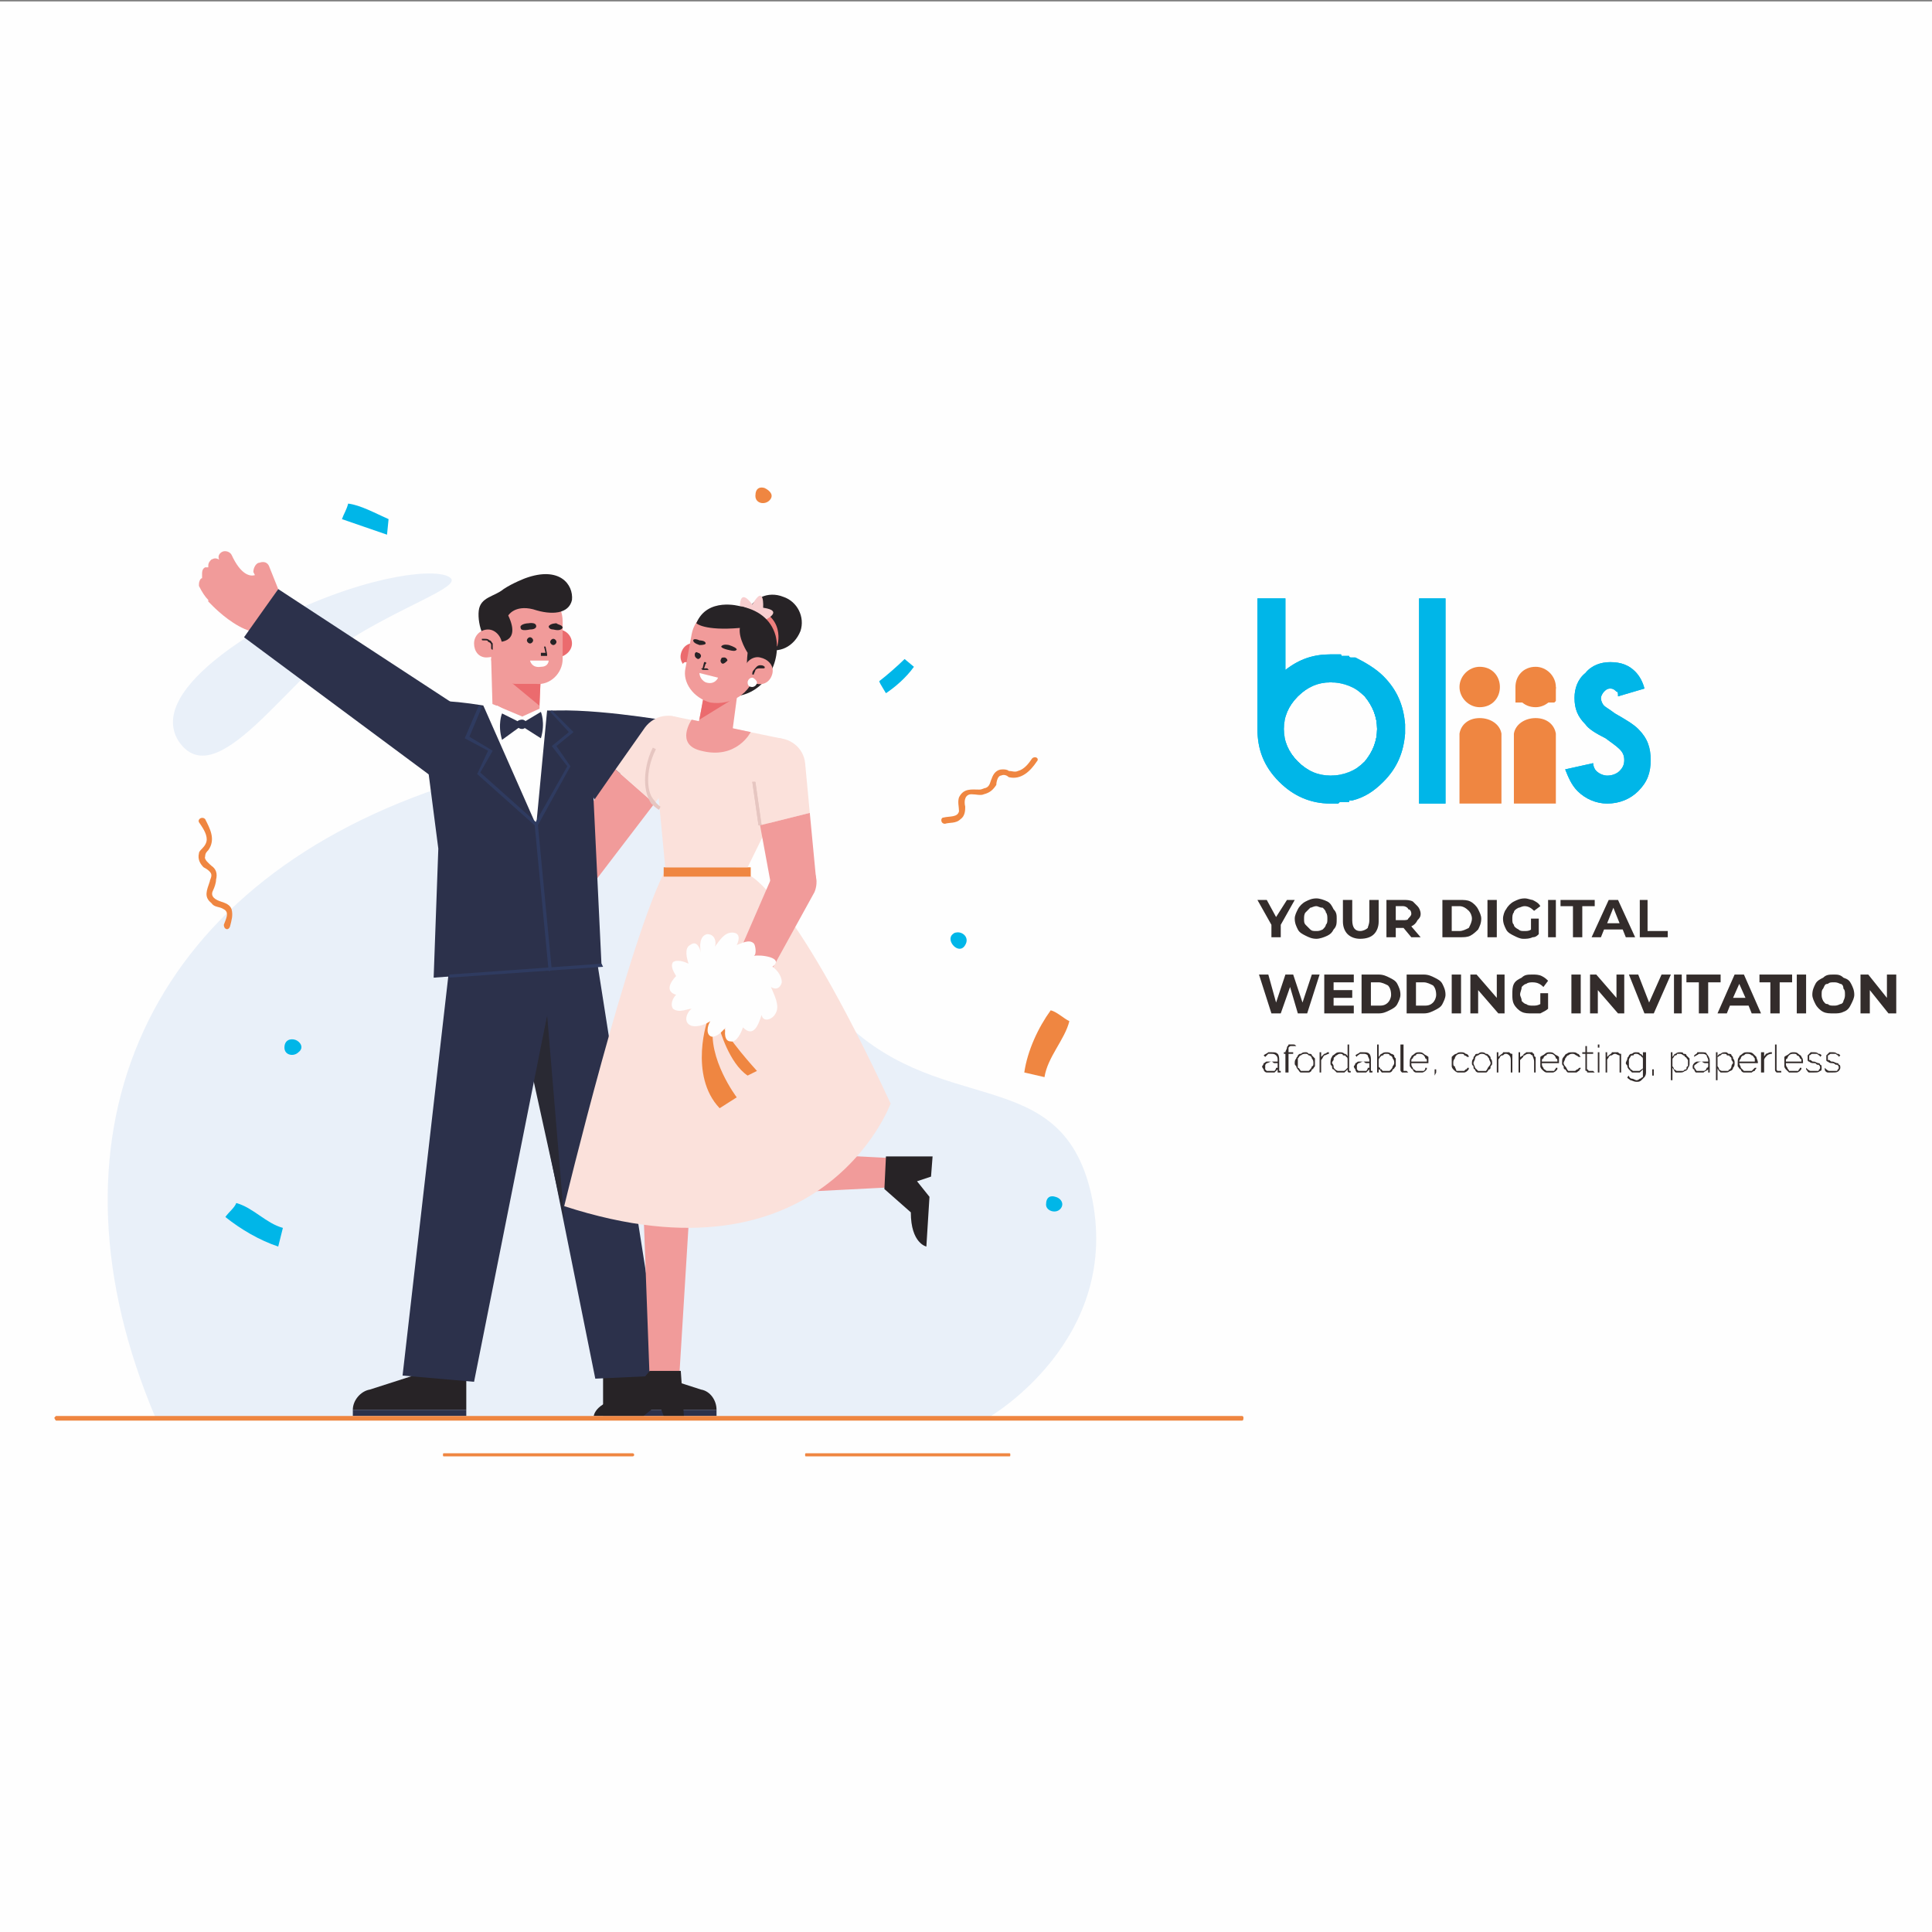 <?xml version="1.0" encoding="UTF-8"?>
<!DOCTYPE svg PUBLIC "-//W3C//DTD SVG 1.1//EN" "http://www.w3.org/Graphics/SVG/1.1/DTD/svg11.dtd">
<!-- Creator: CorelDRAW X7 -->
<svg xmlns="http://www.w3.org/2000/svg" xml:space="preserve" width="158.852mm" height="158.852mm" version="1.1" style="shape-rendering:geometricPrecision; text-rendering:geometricPrecision; image-rendering:optimizeQuality; fill-rule:evenodd; clip-rule:evenodd"
viewBox="0 0 1243 1243"
 xmlns:xlink="http://www.w3.org/1999/xlink">
 <rect x="0" y="0" width="1243" height="1243" fill="#808080" stroke="none"/>
 <defs>
  <style type="text/css">
   <![CDATA[
    .fil11 {fill:#FEFEFE}
    .fil0 {fill:#FEFEFE}
    .fil7 {fill:#FBE1DB}
    .fil15 {fill:#F8CECF}
    .fil6 {fill:#F19B9A}
    .fil3 {fill:#EF8641}
    .fil14 {fill:#EE7F7D}
    .fil10 {fill:#EB6B6E}
    .fil16 {fill:#F2D996}
    .fil5 {fill:#E8958F}
    .fil1 {fill:#E9F0F9}
    .fil13 {fill:#E6C6C1}
    .fil8 {fill:#272326}
    .fil9 {fill:#292933}
    .fil4 {fill:#2C314B}
    .fil12 {fill:#2F3B60}
    .fil2 {fill:#00B6E8}
    .fil18 {fill:#332C2B;fill-rule:nonzero}
    .fil17 {fill:#00B6E8;fill-rule:nonzero}
   ]]>
  </style>
 </defs>
 <g id="Layer_x0020_1">
  <rect class="fil0" transform="matrix(8.29516E-015 -0.599 1.271 6.44153E-014 -0 1243.24)" width="2074" height="978"/>
  <path class="fil1" d="M636 912c0,0 87,-50 66,-144 -20,-87 -100,-46 -165,-117 -66,-70 -78,-207 -263,-141 -185,67 -249,225 -174,402l536 0z"/>
  <path class="fil1" d="M183 396c0,0 -91,45 -68,81 24,35 70,-40 106,-63 37,-24 75,-36 69,-42 -7,-7 -51,-3 -107,24z"/>
  <path class="fil2" d="M679 770c4,1 6,5 3,8 -3,3 -9,1 -9,-3 0,-5 3,-6 6,-5z"/>
  <path class="fil3" d="M492 314c4,2 6,5 3,8 -3,3 -9,2 -9,-3 0,-5 3,-6 6,-5z"/>
  <path class="fil2" d="M190 669c3,1 6,5 2,8 -3,3 -9,2 -9,-3 0,-5 4,-6 7,-5z"/>
  <path class="fil3" d="M667 490c-4,6 -10,12 -18,10 -1,-1 -3,-2 -5,-1 -2,0 -3,4 -3,6 -2,3 -4,5 -8,6 -2,1 -5,0 -8,0 -4,0 -5,4 -4,8 0,2 0,6 -3,8 -3,3 -7,2 -10,3 -3,0 -3,-4 -1,-4 4,-1 9,0 10,-4 0,-3 -1,-6 0,-9 3,-6 8,-5 13,-5 2,0 3,-1 4,-1 3,-1 3,-4 4,-6 1,-3 3,-6 7,-6 1,0 3,0 4,1 2,0 4,1 6,0 4,-1 7,-5 9,-8 2,-2 5,0 3,2z"/>
  <path class="fil3" d="M132 527c3,6 7,13 2,20 -1,1 -2,2 -2,4 -1,2 3,5 4,6 3,2 4,5 3,9 0,2 -1,5 -2,7 -2,4 2,6 5,7 3,1 6,2 7,5 1,4 0,7 -1,11 -1,3 -4,2 -4,-1 1,-3 4,-8 0,-10 -3,-2 -6,-1 -8,-4 -5,-4 -3,-8 -1,-14 0,-1 1,-2 1,-4 0,-2 -3,-4 -5,-5 -2,-2 -4,-5 -3,-9 0,-1 1,-2 2,-3 2,-2 3,-4 3,-6 0,-4 -3,-8 -5,-11 -1,-2 2,-4 4,-2z"/>
  <path class="fil2" d="M588 429c-5,7 -12,13 -18,17 -3,-5 -5,-8 -4,-8 4,-3 12,-10 16,-14l6 5z"/>
  <path class="fil2" d="M179 802c-12,-4 -24,-11 -34,-19 2,-3 6,-6 7,-9 11,3 19,13 30,16l-3 12z"/>
  <path class="fil3" d="M659 690c2,-14 9,-29 17,-40 4,1 8,5 12,7 -3,12 -14,23 -16,36l-13 -3z"/>
  <path class="fil2" d="M249 344c-9,-3 -20,-7 -29,-10 1,-3 3,-6 4,-10 8,1 17,6 26,10l-1 10z"/>
  <path class="fil2" d="M615 600c4,-1 9,3 6,8 -4,7 -13,-3 -8,-7 0,0 1,-1 2,-1z"/>
  <path class="fil4" d="M347 458c27,-4 84,6 84,6l-48 51 -36 -57z"/>
  <path class="fil5" d="M350 620c-1,1 -2,3 -4,3 -2,0 -5,-2 -5,-4l0 -2c-3,0 -7,1 -10,13 0,2 -3,4 -5,3 -1,0 -2,-2 -2,-3l0 0c-1,1 -3,1 -4,1 -1,-1 -3,-2 -3,-4 0,0 0,0 0,0 0,0 -1,0 -2,0 -1,-1 -2,-2 -2,-3 -1,-1 -1,-1 0,-2l0 0 0 0c-2,-1 -3,-2 -3,-3 0,-1 0,-1 0,-2 1,-3 2,-6 3,-9l0 0 0 0c0,-1 1,-2 2,-3 3,-5 9,-13 17,-18l21 19 -3 14z"/>
  <polygon class="fil6" points="332,587 396,495 421,517 353,606 "/>
  <path class="fil7" d="M396 495l19 -27c6,-8 17,-10 25,-4 8,6 9,17 3,25l-22 28 -25 -22z"/>
  <path class="fil8" d="M300 885l0 22 -73 0c0,-6 5,-12 11,-13l28 -9 34 0z"/>
  <polygon class="fil4" points="227,911 300,911 300,907 227,907 "/>
  <path class="fil8" d="M388 885l0 22 73 0c0,-6 -4,-12 -10,-13l-28 -9 -35 0z"/>
  <polygon class="fil4" points="461,911 388,911 388,907 461,907 "/>
  <polygon class="fil4" points="318,564 383,887 426,885 377,573 "/>
  <polygon class="fil9" points="343,694 352,653 363,785 "/>
  <polygon class="fil4" points="296,562 259,885 305,889 368,573 "/>
  <path class="fil10" d="M350 414c0,5 3,9 8,9 5,0 10,-4 10,-9 0,-5 -4,-9 -9,-9 -5,0 -9,4 -9,9z"/>
  <path class="fil6" d="M348 428l-1 32c0,9 -6,9 -15,9 -8,0 -14,-3 -15,-10l-1 -35 32 4z"/>
  <polygon class="fil10" points="347,454 324,435 348,435 "/>
  <path class="fil6" d="M332 440l13 0c9,1 17,-7 17,-16l0 -24c0,-12 -9,-21 -21,-22 -12,0 -25,9 -25,21l0 25c1,9 8,16 16,16z"/>
  <path class="fil8" d="M319 413c0,0 17,2 8,-17 0,0 4,-7 16,-4 12,4 23,3 25,-6 1,-10 -8,-22 -30,-14 0,0 -8,3 -14,7 -6,5 -15,5 -16,14 -1,9 4,24 11,20z"/>
  <path class="fil6" d="M305 414c0,5 3,9 8,9 5,0 10,-3 10,-8 0,-5 -4,-10 -9,-10 -5,0 -9,4 -9,9z"/>
  <path class="fil8" d="M317 417l0 0c0,0 0,-2 0,-3 -1,-1 -1,-2 -2,-2 -1,-1 -2,-1 -3,-1 -1,0 -1,0 -1,0 -1,0 -1,0 -1,0 0,1 0,1 1,1 0,0 0,0 1,0 1,0 2,0 2,1 1,0 2,1 2,2 0,1 0,2 0,2l0 0c0,0 0,1 1,1 0,0 0,-1 0,-1z"/>
  <path class="fil8" d="M350 416l1 4 -3 0c0,0 0,1 0,1 0,0 0,1 0,1l4 0c0,0 0,0 0,-1 0,0 0,0 0,0l-1 -5c0,0 0,0 0,0 -1,0 -1,0 -1,0z"/>
  <path class="fil8" d="M354 413c0,1 1,2 2,2 1,0 2,-1 2,-2 0,-1 -1,-2 -2,-2 -1,0 -2,1 -2,2z"/>
  <path class="fil8" d="M339 412c0,1 1,2 2,2 1,0 2,-1 2,-2 0,-1 -1,-2 -2,-2 -1,0 -2,1 -2,2z"/>
  <path class="fil8" d="M340 401c0,0 5,-1 5,2 0,0 0,2 -4,2 -5,1 -6,0 -6,-1 -1,-2 3,-3 5,-3z"/>
  <path class="fil8" d="M358 401c0,0 -4,0 -5,2 0,0 0,2 3,2 4,1 5,0 6,-1 0,-2 -3,-2 -4,-3z"/>
  <path class="fil11" d="M353 425l-12 0c0,0 1,5 7,4 5,0 5,-4 5,-4z"/>
  <path class="fil6" d="M173 364c-1,-2 -3,-3 -6,-2 -2,0 -4,3 -4,6l1 2c-3,1 -9,0 -15,-13 -1,-2 -4,-3 -6,-2 -2,1 -3,3 -2,5l0 0c-2,-1 -3,-1 -5,0 -1,1 -2,2 -2,4 0,0 0,1 0,1 0,0 -1,0 -2,0 -2,1 -2,3 -2,5 0,0 0,1 0,1l0 1 0 0c-1,0 -2,2 -2,4 0,1 0,1 0,1 2,4 4,7 6,9l0 0 0 1c1,1 2,2 3,3 4,4 14,13 24,16l18 -27 -6 -15z"/>
  <polygon class="fil4" points="157,410 289,508 312,466 179,379 "/>
  <path class="fil4" d="M286 451c-3,-1 -15,10 -15,10l11 85 -3 83 108 -8 -7 -146c-1,-8 -3,-16 -11,-17 0,0 -2,0 -19,-1 -2,0 -13,6 -14,6 -2,0 -16,-8 -18,-8 -13,-2 -18,-3 -32,-4z"/>
  <polygon class="fil11" points="311,454 345,531 352,457 347,458 336,463 320,454 "/>
  <polygon class="fil11" points="324,464 334,476 345,465 336,461 "/>
  <polygon class="fil11" points="317,453 336,461 327,475 311,454 "/>
  <polygon class="fil11" points="336,461 344,474 352,457 347,456 "/>
  <path class="fil4" d="M339 466c0,2 -2,3 -3,3 -2,0 -3,-1 -4,-3 0,-2 2,-3 4,-3 1,0 3,1 3,3z"/>
  <path class="fil4" d="M333 464l-10 -5c0,0 -3,7 0,17l11 -8 -1 -4z"/>
  <path class="fil4" d="M338 464l10 -6c0,0 3,7 0,17l-11 -7 1 -4z"/>
  <polygon class="fil12" points="308,454 299,475 314,483 307,498 344,531 353,625 355,624 346,530 309,497 317,483 302,474 310,455 "/>
  <polygon class="fil12" points="289,629 388,622 387,620 289,627 "/>
  <polygon class="fil12" points="354,458 366,471 355,480 365,493 344,530 346,531 367,493 358,480 369,471 355,457 "/>
  <path class="fil6" d="M473 769l98 -5 1 -19 -99 -5c-9,0 -15,7 -15,15l0 0c0,8 7,15 15,14z"/>
  <path class="fil8" d="M570 744l30 0 -1 13 -9 3 8 10 -2 32c0,0 -10,-2 -10,-22l-17 -15 1 -21z"/>
  <path class="fil6" d="M449 641l7 120c0,8 7,15 16,15l0 0c9,-1 15,-7 16,-16l4 -118 -43 -1z"/>
  <polygon class="fil6" points="409,643 418,888 437,886 452,642 "/>
  <path class="fil8" d="M438 882l2 29 -13 0 -3 -8 -10 8 -32 0c0,0 1,-10 22,-12l14 -17 20 0z"/>
  <path class="fil7" d="M480 562c0,0 27,6 93,148 0,0 -44,120 -210,66 0,0 42,-174 66,-218l51 4z"/>
  <polygon class="fil3" points="483,564 427,564 427,558 483,558 "/>
  <path class="fil7" d="M481 558l28 -57c3,-7 0,-25 -7,-26l-68 -14c-8,-2 -15,5 -14,13l8 84 53 0z"/>
  <path class="fil13" d="M425 519l0 0c0,0 -2,-1 -4,-4 -2,-2 -4,-6 -4,-13 0,-5 1,-12 5,-20l-2 -1c-4,8 -5,16 -5,21 0,7 2,12 4,15 3,3 5,4 5,4l1 -2z"/>
  <path class="fil7" d="M521 523l-3 -32c-1,-10 -10,-17 -20,-16 -9,2 -16,11 -15,20l6 36 32 -8z"/>
  <polygon class="fil13" points="490,531 486,503 484,503 488,531 "/>
  <polygon class="fil13" points="490,531 486,503 484,503 488,531 "/>
  <path class="fil6" d="M465 623c-2,1 -2,3 -2,5 1,2 3,3 5,2l2 -1c1,2 1,7 -8,15 -1,2 -2,4 -1,6 1,1 3,1 4,0l0 0c0,1 0,3 0,4 1,1 3,1 4,1l0 -1c0,1 1,1 1,2 1,1 2,1 3,1 1,0 1,-1 1,-1l1 0 0 0c1,1 2,1 3,1 1,0 1,-1 1,-1 3,-2 5,-5 6,-7l0 0 0 0c1,-1 2,-2 2,-3 3,-5 8,-13 10,-23l-22 -9 -10 9z"/>
  <path class="fil6" d="M525 565l-4 -42 -32 8 7 38c1,8 9,13 16,12 8,-1 14,-8 13,-16z"/>
  <path class="fil6" d="M497 623l27 -49c3,-7 1,-16 -7,-20 -7,-4 -16,0 -19,7l-23 53 22 9z"/>
  <path class="fil3" d="M463 662c0,0 6,22 18,30l6 -3c0,0 -21,-23 -22,-30l-2 3z"/>
  <path class="fil3" d="M459 659l-3 -4c-1,0 -13,37 7,58l11 -7c0,0 -19,-25 -15,-47z"/>
  <path class="fil11" d="M497 622c8,-6 -8,-8 -12,-7 2,-1 1,-7 0,-8 -3,-3 -8,0 -11,1 2,-4 2,-8 -3,-8 -5,0 -8,5 -11,9 1,-3 0,-8 -5,-8 -5,1 -5,8 -4,12 -1,-4 -3,-8 -7,-5 -4,2 -2,9 -1,12 -2,-1 -7,-3 -10,-1 -2,3 1,7 2,9 -4,4 -7,10 0,12 -2,2 -4,6 -2,9 4,3 9,0 12,0 -3,2 -6,9 0,11 4,1 9,-1 12,-3 -2,3 -3,9 1,10 4,0 7,-4 9,-6 -1,3 -1,9 3,9 4,1 7,-6 8,-9 7,7 10,-2 12,-8 1,5 7,3 9,-1 3,-5 -1,-12 -3,-17 3,2 6,1 7,-3 0,-4 -3,-8 -6,-10z"/>
  <path class="fil10" d="M455 424c0,4 -5,8 -10,7 -4,-1 -8,-5 -7,-10 1,-5 5,-8 10,-7 5,0 8,5 7,10z"/>
  <path class="fil11" d="M444 429c0,1 -1,3 -3,3 -1,0 -2,-2 -2,-3 0,-2 1,-3 2,-3 2,0 3,1 3,3z"/>
  <path class="fil8" d="M481 394c-3,10 1,20 11,23 9,4 19,-1 23,-11 3,-9 -2,-19 -11,-22 -10,-4 -20,1 -23,10z"/>
  <path class="fil14" d="M500 416c0,0 7,-21 -19,-26l19 26z"/>
  <path class="fil15" d="M492 399c0,0 13,-6 -1,-8 0,0 1,-16 -7,-2 0,0 -8,-12 -8,2l16 8z"/>
  <path class="fil8" d="M475 395c-1,-2 1,-5 1,-5 11,2 20,8 23,19 4,16 -6,37 -26,39 -19,3 3,-51 3,-51l-1 -2z"/>
  <path class="fil6" d="M453 448l-4 19c-1,6 3,10 9,11 6,1 12,-1 13,-6l4 -30 -22 6z"/>
  <path class="fil6" d="M445 463l38 8c0,0 -9,18 -32,12 -17,-4 -6,-20 -6,-20z"/>
  <polygon class="fil10" points="450,463 476,447 453,446 "/>
  <path class="fil6" d="M457 452l0 0c-11,-3 -18,-13 -16,-22l4 -22c2,-11 13,-19 24,-17 9,1 22,17 20,25l-3 17c-3,13 -15,21 -29,19z"/>
  <polygon class="fil16" points="477,390 476,390 "/>
  <path class="fil8" d="M448 401c7,-17 28,-11 28,-11l2 5c3,-3 -1,-5 -1,-5 20,7 18,17 14,23 3,3 6,5 6,5l-16 13c0,0 -1,-2 0,-11 0,0 -6,-9 -5,-16 -23,2 -28,-3 -28,-3z"/>
  <path class="fil8" d="M453 426l-1 4 -1 0 1 1 3 0c0,0 0,0 1,0 0,0 -1,-1 -1,-1l-2 0 1 -3c1,0 0,-1 0,-1 0,0 -1,0 -1,0z"/>
  <path class="fil8" d="M469 415c0,0 -4,-1 -5,1 0,0 0,1 4,2 4,1 5,1 6,0 0,-1 -2,-2 -5,-3z"/>
  <path class="fil8" d="M450 412c0,0 4,0 4,2 0,0 0,1 -4,1 -3,-1 -4,-2 -4,-3 0,-1 2,-1 4,0z"/>
  <path class="fil8" d="M451 422c0,1 -1,2 -2,2 -2,-1 -2,-2 -2,-3 0,-1 1,-2 2,-1 1,0 2,1 2,2z"/>
  <path class="fil8" d="M468 425c-1,1 -2,2 -3,2 -1,0 -2,-2 -1,-3 0,-1 1,-1 2,-1 1,0 2,1 2,2z"/>
  <path class="fil11" d="M450 433l12 3c0,0 -2,5 -8,3 -4,-2 -4,-6 -4,-6z"/>
  <path class="fil6" d="M497 433c-1,5 -5,8 -10,7 -5,-1 -8,-5 -8,-10 1,-5 6,-8 10,-7 5,1 9,5 8,10z"/>
  <path class="fil8" d="M485 434l0 0c0,-1 1,-2 1,-3 1,-1 2,-1 3,-1 1,0 2,0 2,0 1,0 1,0 1,-1 0,0 0,0 0,0 -1,-1 -2,-1 -3,-1 -2,0 -3,2 -4,3 -1,1 -1,2 -1,3 0,0 0,0 1,0 0,0 0,0 0,0z"/>
  <path class="fil11" d="M487 439c0,2 -2,3 -3,3 -2,0 -3,-1 -3,-3 0,-1 1,-3 3,-3 1,0 3,2 3,3z"/>
  <path class="fil3" d="M36 914l763 0c1,0 1,-1 1,-2 0,0 0,-1 -1,-1l-763 0c0,0 -1,1 -1,1 0,1 1,2 1,2z"/>
  <path class="fil3" d="M519 937l130 0c1,0 1,0 1,-1 0,-1 0,-1 -1,-1l-130 0c-1,0 -1,0 -1,1 0,1 0,1 1,1z"/>
  <path class="fil3" d="M362 937l4 0 41 0c0,0 1,0 1,-1 0,-1 -1,-1 -1,-1l-41 0 -4 0 -31 0 -10 0 -35 0c-1,0 -1,0 -1,1 0,1 0,1 1,1l35 0 10 0 31 0z"/>
  <g id="_2032447779296">
   <path class="fil3" d="M966 472l0 0 0 0 0 45 -27 0 0 -45 0 0 0 0c1,-6 6,-10 13,-10l0 0c7,0 13,4 14,10z"/>
   <path class="fil3" d="M952 429c8,0 13,6 13,13 0,7 -5,13 -13,13 -7,0 -13,-6 -13,-13 0,-7 6,-13 13,-13z"/>
   <path class="fil17" d="M856 517c-13,0 -24,-5 -33,-14 -10,-10 -14,-21 -14,-34l0 -84 18 0 0 46c9,-7 18,-10 29,-10 1,0 1,0 1,0 0,0 0,0 1,0 0,0 0,0 0,0 0,0 1,0 1,0 0,0 0,0 0,0 1,0 1,0 1,0 0,0 0,0 1,0 0,0 0,0 0,0l0 0c0,0 1,0 1,0 0,0 0,0 0,0 1,0 1,0 1,1 0,0 0,0 1,0 0,0 0,0 0,0 0,0 1,0 1,0l0 0c0,0 0,0 0,0l0 0c1,0 1,0 1,0l0 0c0,0 0,0 1,0l0 0c0,0 0,0 0,0l0 0c0,0 0,0 1,0l0 0c0,0 0,0 0,0l0 0c0,1 1,1 1,1l0 0c0,0 0,0 0,0l0 0c1,0 1,0 1,0l0 0c0,0 0,0 0,0l0 0c1,0 1,0 1,0l0 0c0,0 0,0 1,0l0 0c6,3 13,7 18,12 9,9 13,19 14,31l0 0c0,0 0,0 0,0l0 0c0,1 0,1 0,1l0 0c0,0 0,0 0,1 0,0 0,0 0,0l0 0c0,1 0,1 0,1 0,0 0,0 0,1l0 0c0,0 0,0 0,0 0,0 0,1 0,1l0 0c0,0 0,0 0,0l0 0c0,1 0,1 0,1l0 0c-1,12 -5,22 -14,31 -6,6 -12,10 -20,12l0 0c0,0 0,0 0,0l0 0c0,0 0,0 -1,0l0 0c0,0 0,0 0,0l0 0c0,0 -1,0 -1,0l0 0c0,0 0,0 0,1l0 0c-1,0 -1,0 -1,0l0 0c0,0 0,0 0,0l0 0c-1,0 -1,0 -1,0l0 0c0,0 0,0 -1,0l0 0c0,0 0,0 0,0l0 0c0,0 -1,0 -1,0 0,0 0,0 0,0 -1,0 -1,0 -1,0 0,0 0,0 -1,0 0,0 0,0 0,0 0,0 -1,1 -1,1l0 0c0,0 0,0 0,0 -1,0 -1,0 -1,0 0,0 0,0 -1,0 0,0 0,0 0,0 0,0 -1,0 -1,0 0,0 0,0 0,0 -1,0 -1,0 -1,0 0,0 0,0 -1,0zm0 -78c-8,0 -15,3 -21,9 -6,6 -9,13 -9,21 0,8 3,15 9,21 6,6 13,9 21,9 9,0 16,-3 22,-9 5,-6 8,-13 8,-21 0,-8 -3,-15 -8,-21 -6,-6 -13,-9 -22,-9z"/>
   <path class="fil17" d="M856 439c17,0 31,13 31,30 0,17 -14,30 -31,30 -16,0 -30,-13 -30,-30 0,-17 14,-30 30,-30zm0 0c-8,0 -15,3 -21,9 -6,6 -9,13 -9,21 0,8 3,15 9,21 6,6 13,9 21,9 9,0 16,-3 22,-9 5,-6 8,-13 8,-21 0,-8 -3,-15 -8,-21 -6,-6 -13,-9 -22,-9z"/>
   <polygon class="fil17" points="930,385 930,517 913,517 913,385 "/>
   <path class="fil3" d="M1001 472l0 0 0 0 0 45 -27 0 0 -45 0 0 0 0c1,-6 7,-10 14,-10l0 0c7,0 12,4 13,10z"/>
   <path class="fil3" d="M988 429c7,0 13,6 13,13 0,7 -6,13 -13,13 -8,0 -13,-6 -13,-13 0,-7 5,-13 13,-13z"/>
   <path class="fil3" d="M975 442l25 0c0,0 1,0 1,0l0 9c0,0 -1,1 -1,1l-25 0c0,0 0,-1 0,-1l0 -9c0,0 0,0 0,0z"/>
   <path class="fil17" d="M1025 491c0,2 1,4 2,5 2,2 5,3 7,3 3,0 6,-1 8,-3 2,-2 3,-4 3,-7 0,-3 -1,-5 -3,-7 -2,-2 -5,-4 -9,-7 -6,-3 -11,-6 -13,-9 -5,-5 -7,-10 -7,-17 0,-6 2,-12 7,-16 4,-5 10,-7 16,-7 7,0 12,2 16,6 3,3 5,7 6,11l-17 5c0,-2 0,-3 -1,-3 -1,-1 -2,-2 -4,-2 -2,0 -3,1 -4,2 -1,1 -2,3 -2,4 0,2 1,4 2,5 1,1 3,2 7,5 7,4 12,7 15,10 6,6 8,12 8,20 0,8 -2,14 -8,20 -5,5 -12,8 -20,8 -7,0 -14,-3 -19,-8 -4,-4 -6,-9 -8,-14l18 -4z"/>
  </g>
  <path class="fil17" d="M856 517c-13,0 -24,-5 -33,-14 -10,-10 -14,-21 -14,-34l0 -84 18 0 0 46c9,-7 18,-10 29,-10 1,0 1,0 1,0 0,0 0,0 1,0 0,0 0,0 0,0 0,0 1,0 1,0 0,0 0,0 0,0 1,0 1,0 1,0 0,0 0,0 1,0 0,0 0,0 0,0l0 0c0,0 1,0 1,0 0,0 0,0 0,0 1,0 1,0 1,1 0,0 0,0 1,0 0,0 0,0 0,0 0,0 1,0 1,0l0 0c0,0 0,0 0,0l0 0c1,0 1,0 1,0l0 0c0,0 0,0 1,0l0 0c0,0 0,0 0,0l0 0c0,0 0,0 1,0l0 0c0,0 0,0 0,0l0 0c0,1 1,1 1,1l0 0c0,0 0,0 0,0l0 0c1,0 1,0 1,0l0 0c0,0 0,0 0,0l0 0c1,0 1,0 1,0l0 0c0,0 0,0 1,0l0 0c6,3 13,7 18,12 9,9 13,19 14,31l0 0c0,0 0,0 0,0l0 0c0,1 0,1 0,1l0 0c0,0 0,0 0,1 0,0 0,0 0,0l0 0c0,1 0,1 0,1 0,0 0,0 0,1l0 0c0,0 0,0 0,0 0,0 0,1 0,1l0 0c0,0 0,0 0,0l0 0c0,1 0,1 0,1l0 0c-1,12 -5,22 -14,31 -6,6 -12,10 -20,12l0 0c0,0 0,0 0,0l0 0c0,0 0,0 -1,0l0 0c0,0 0,0 0,0l0 0c0,0 -1,0 -1,0l0 0c0,0 0,0 0,1l0 0c-1,0 -1,0 -1,0l0 0c0,0 0,0 0,0l0 0c-1,0 -1,0 -1,0l0 0c0,0 0,0 -1,0l0 0c0,0 0,0 0,0l0 0c0,0 -1,0 -1,0 0,0 0,0 0,0 -1,0 -1,0 -1,0 0,0 0,0 -1,0 0,0 0,0 0,0 0,0 -1,1 -1,1l0 0c0,0 0,0 0,0 -1,0 -1,0 -1,0 0,0 0,0 -1,0 0,0 0,0 0,0 0,0 -1,0 -1,0 0,0 0,0 0,0 -1,0 -1,0 -1,0 0,0 0,0 -1,0zm0 -78c-8,0 -15,3 -21,9 -6,6 -9,13 -9,21 0,8 3,15 9,21 6,6 13,9 21,9 9,0 16,-3 22,-9 5,-6 8,-13 8,-21 0,-8 -3,-15 -8,-21 -6,-6 -13,-9 -22,-9z"/>
  <path class="fil17" d="M856 439c17,0 31,13 31,30 0,17 -14,30 -31,30 -16,0 -30,-13 -30,-30 0,-17 14,-30 30,-30zm0 0c-8,0 -15,3 -21,9 -6,6 -9,13 -9,21 0,8 3,15 9,21 6,6 13,9 21,9 9,0 16,-3 22,-9 5,-6 8,-13 8,-21 0,-8 -3,-15 -8,-21 -6,-6 -13,-9 -22,-9z"/>
  <polygon class="fil17" points="930,385 930,517 913,517 913,385 "/>
  <path class="fil17" d="M1025 491c0,2 1,4 2,5 2,2 5,3 7,3 3,0 6,-1 8,-3 2,-2 3,-4 3,-7 0,-3 -1,-5 -3,-7 -2,-2 -5,-4 -9,-7 -6,-3 -11,-6 -13,-9 -5,-5 -7,-10 -7,-17 0,-6 2,-12 7,-16 4,-5 10,-7 16,-7 7,0 12,2 16,6 3,3 5,7 6,11l-17 5c0,-2 0,-3 -1,-3 -1,-1 -2,-2 -4,-2 -2,0 -3,1 -4,2 -1,1 -2,3 -2,4 0,2 1,4 2,5 1,1 3,2 7,5 7,4 12,7 15,10 6,6 8,12 8,20 0,8 -2,14 -8,20 -5,5 -12,8 -20,8 -7,0 -14,-3 -19,-8 -4,-4 -6,-9 -8,-14l18 -4z"/>
  <path class="fil18" d="M824 595l0 8 -6 0 0 -8 -9 -16 6 0 6 11 7 -11 5 0 -9 16zm23 9c-3,0 -5,-1 -7,-2 -2,-1 -4,-2 -5,-4 -1,-2 -2,-4 -2,-7 0,-2 1,-4 2,-6 1,-2 3,-4 5,-5 2,-1 4,-2 7,-2 2,0 5,1 7,2 2,1 3,3 4,5 2,2 2,4 2,6 0,3 0,5 -2,7 -1,2 -2,3 -4,4 -2,1 -5,2 -7,2zm0 -5c1,0 2,0 4,-1 1,-1 2,-2 2,-3 1,-1 1,-2 1,-4 0,-1 0,-3 -1,-4 0,-1 -1,-2 -2,-3 -2,0 -3,-1 -4,-1 -2,0 -3,1 -4,1 -1,1 -2,2 -3,3 -1,1 -1,3 -1,4 0,2 0,3 1,4 1,1 2,2 3,3 1,1 2,1 4,1zm28 5c-3,0 -6,-1 -8,-3 -2,-2 -3,-5 -3,-8l0 -14 6 0 0 13c0,5 2,7 5,7 2,0 4,-1 5,-2 0,-1 1,-2 1,-5l0 -13 6 0 0 14c0,3 -1,6 -3,8 -2,2 -5,3 -9,3zm33 -1l-5 -6 0 0 -5 0 0 6 -6 0 0 -24 11 0c2,0 4,0 6,1 1,1 2,2 3,3 1,1 2,3 2,5 0,2 -1,3 -2,4 -1,2 -2,3 -4,4l6 7 -6 0zm0 -15c0,-2 -1,-3 -2,-3 0,-1 -2,-2 -3,-2l-5 0 0 9 5 0c1,0 3,0 3,-1 1,-1 2,-2 2,-3zm20 -9l11 0c3,0 5,0 7,1 2,1 4,3 5,5 1,2 2,4 2,6 0,3 -1,5 -2,7 -1,1 -3,3 -5,4 -2,1 -4,1 -7,1l-11 0 0 -24zm11 20c2,0 4,-1 6,-2 1,-2 2,-4 2,-6 0,-2 -1,-4 -2,-5 -2,-2 -4,-3 -6,-3l-5 0 0 16 5 0zm18 -20l6 0 0 24 -6 0 0 -24zm28 12l5 0 0 10c-1,1 -2,2 -4,2 -2,1 -4,1 -6,1 -2,0 -4,-1 -6,-2 -2,-1 -4,-2 -5,-4 -1,-2 -2,-4 -2,-7 0,-2 1,-5 2,-6 1,-2 3,-4 5,-5 2,-1 4,-2 7,-2 2,0 4,1 5,1 2,1 4,2 5,4l-4 3c-2,-2 -4,-3 -6,-3 -2,0 -3,1 -4,1 -2,1 -3,2 -3,3 -1,1 -1,3 -1,4 0,2 0,3 1,4 0,1 1,2 3,3 1,1 2,1 4,1 1,0 3,0 4,-1l0 -7zm11 -12l5 0 0 24 -5 0 0 -24zm16 4l-8 0 0 -4 22 0 0 4 -8 0 0 20 -6 0 0 -20zm32 15l-12 0 -2 5 -6 0 11 -24 6 0 11 24 -6 0 -2 -5zm-2 -4l-4 -10 -4 10 8 0zm13 -15l5 0 0 20 13 0 0 4 -18 0 0 -24zm-206 48l-8 25 -6 0 -5 -17 -6 17 -6 0 -8 -25 6 0 5 18 6 -18 5 0 6 18 6 -18 5 0zm22 20l0 5 -19 0 0 -25 19 0 0 5 -13 0 0 5 12 0 0 5 -12 0 0 5 13 0zm5 -20l11 0c3,0 5,1 7,2 2,1 4,2 5,4 1,2 2,4 2,7 0,2 -1,4 -2,6 -1,2 -3,3 -5,4 -2,1 -4,2 -7,2l-11 0 0 -25zm11 20c2,0 4,0 6,-2 1,-1 2,-3 2,-5 0,-3 -1,-5 -2,-6 -2,-1 -4,-2 -6,-2l-5 0 0 15 5 0zm18 -20l11 0c3,0 5,1 7,2 2,1 4,2 5,4 1,2 2,4 2,7 0,2 -1,4 -2,6 -1,2 -3,3 -5,4 -2,1 -4,2 -7,2l-11 0 0 -25zm11 20c2,0 4,0 6,-2 1,-1 2,-3 2,-5 0,-3 -1,-5 -2,-6 -2,-1 -4,-2 -6,-2l-5 0 0 15 5 0zm18 -20l6 0 0 25 -6 0 0 -25zm34 0l0 25 -4 0 -13 -15 0 15 -5 0 0 -25 4 0 13 15 0 -15 5 0zm23 12l5 0 0 10c-1,1 -3,2 -5,3 -1,0 -3,0 -5,0 -3,0 -5,0 -7,-1 -2,-1 -4,-3 -5,-5 -1,-2 -1,-4 -1,-6 0,-3 0,-5 1,-7 1,-2 3,-3 5,-4 2,-2 4,-2 7,-2 2,0 4,0 6,1 2,1 3,2 4,3l-3 4c-2,-2 -4,-3 -7,-3 -1,0 -3,0 -4,1 -1,0 -2,1 -3,2 0,2 -1,3 -1,5 0,1 1,2 1,4 1,1 2,2 3,2 1,1 3,1 4,1 2,0 3,0 5,-1l0 -7zm20 -12l6 0 0 25 -6 0 0 -25zm34 0l0 25 -4 0 -13 -15 0 15 -5 0 0 -25 4 0 13 15 0 -15 5 0zm30 0l-11 25 -6 0 -10 -25 6 0 7 18 8 -18 6 0zm2 0l5 0 0 25 -5 0 0 -25zm16 5l-8 0 0 -5 22 0 0 5 -8 0 0 20 -6 0 0 -20zm32 15l-12 0 -2 5 -6 0 11 -25 6 0 11 25 -6 0 -2 -5zm-2 -5l-4 -9 -4 9 8 0zm16 -10l-7 0 0 -5 21 0 0 5 -8 0 0 20 -6 0 0 -20zm17 -5l6 0 0 25 -6 0 0 -25zm24 25c-3,0 -5,0 -7,-1 -2,-1 -4,-3 -5,-5 -1,-2 -2,-4 -2,-6 0,-3 1,-5 2,-7 1,-2 3,-3 5,-4 2,-2 4,-2 7,-2 2,0 4,0 6,2 3,1 4,2 5,4 1,2 2,4 2,7 0,2 -1,4 -2,6 -1,2 -2,4 -5,5 -2,1 -4,1 -6,1zm0 -5c1,0 2,0 4,-1 1,0 2,-1 2,-2 1,-2 1,-3 1,-4 0,-2 0,-3 -1,-4 0,-2 -1,-3 -2,-3 -2,-1 -3,-1 -4,-1 -2,0 -3,0 -4,1 -2,0 -2,1 -3,3 -1,1 -1,2 -1,4 0,1 0,2 1,4 1,1 1,2 3,2 1,1 2,1 4,1zm40 -20l0 25 -5 0 -12 -15 0 15 -6 0 0 -25 5 0 12 15 0 -15 6 0z"/>
  <g id="_2032447784448">
   <path class="fil18" d="M812 686c0,0 1,-1 1,-2 1,0 1,-1 2,-1 1,0 2,0 3,0 1,0 1,0 2,0 1,0 1,0 2,0l0 -1c0,-1 0,-2 -1,-3 -1,-1 -2,-1 -3,-1 -1,0 -1,0 -2,0 -1,1 -1,1 -2,2l-1 -1c1,-1 2,-1 3,-2 1,0 1,0 2,0 2,0 3,0 4,1 1,1 1,3 1,4l0 7c0,0 0,0 0,0 0,0 0,0 1,0l0 1c0,0 -1,0 -1,0 0,0 0,0 0,0 0,0 -1,0 -1,0 0,0 0,-1 0,-1l0 -1c-1,1 -1,1 -2,2 -1,0 -2,0 -3,0 -1,0 -2,0 -2,0 -1,0 -2,-1 -2,-2 0,0 -1,-1 -1,-2zm9 1c1,0 1,0 1,0 0,0 0,-1 0,-1l0 -2c-1,0 -1,0 -2,0 -1,0 -1,-1 -2,-1 -1,0 -2,1 -3,1 -1,1 -1,1 -1,2 0,1 0,1 0,2 0,0 1,1 1,1 1,0 1,0 2,0 1,0 2,0 3,0 0,0 1,-1 1,-2zm6 3l0 -12 -1 0 0 -1 1 0 0 0c0,-1 1,-2 1,-3 0,-1 1,-1 1,-2 1,0 1,0 2,0 1,0 1,0 1,0 1,0 1,0 2,1l-1 0c0,0 0,0 -1,0 0,0 0,0 -1,0 -1,0 -1,0 -2,1 0,0 0,1 0,3l0 0 3 0 0 1 -3 0 0 12 -2 0zm13 0c-1,0 -2,0 -3,0 -1,0 -1,-1 -2,-2 0,0 -1,-1 -1,-2 -1,-1 -1,-1 -1,-2 0,-1 0,-2 1,-3 0,-1 1,-1 1,-2 1,-1 1,-1 2,-1 1,-1 2,-1 3,-1 1,0 1,0 2,1 1,0 2,0 2,1 1,1 1,1 2,2 0,1 0,2 0,3 0,1 0,1 0,2 -1,1 -1,2 -2,2 0,1 -1,2 -2,2 -1,0 -1,0 -2,0zm-5 -6c0,1 0,2 0,3 1,0 1,1 2,2 1,0 2,0 3,0 1,0 1,0 2,0 1,-1 2,-2 2,-3 1,0 1,-1 1,-2 0,-1 0,-2 -1,-3 0,-1 -1,-2 -2,-2 -1,-1 -1,-1 -2,-1 -1,0 -2,0 -3,1 -1,0 -1,1 -2,2 0,1 0,2 0,3zm20 -6c-1,0 -2,1 -3,1 -1,1 -1,2 -2,3l0 8 -1 0 0 -13 1 0 0 3c1,-1 1,-1 2,-2 1,0 2,-1 2,-1 1,0 1,0 1,0 0,0 0,0 0,0l0 1zm1 6c0,-1 0,-3 1,-4 0,-1 1,-1 2,-2 1,-1 2,-1 3,-1 1,0 2,0 3,1 1,0 2,1 2,2l0 -8 1 0 0 17c0,0 1,0 1,0 0,0 0,0 0,0l0 1c0,0 0,0 -1,0 0,0 0,0 0,0 -1,0 -1,-1 -1,-1l0 -1c0,0 -1,1 -2,2 -1,0 -2,0 -3,0 0,0 -1,0 -2,0 -1,-1 -1,-1 -2,-2 -1,0 -1,-1 -1,-2 -1,-1 -1,-1 -1,-2zm11 2l0 -4c0,-1 0,-2 -1,-2 0,-1 -1,-1 -2,-1 0,-1 -1,-1 -2,-1 0,0 -1,0 -2,1 0,0 -1,0 -1,1 -1,0 -1,1 -1,2 0,0 -1,1 -1,2 0,0 1,1 1,2 0,1 0,1 1,2 0,0 1,1 2,1 0,0 1,0 2,0 0,0 1,0 1,0 1,0 1,0 2,-1 0,0 0,0 1,-1 0,0 0,-1 0,-1zm4 0c0,0 1,-1 1,-2 1,0 1,-1 2,-1 1,0 2,0 3,0 0,0 1,0 2,0 1,0 1,0 2,0l0 -1c0,-1 -1,-2 -1,-3 -1,-1 -2,-1 -3,-1 -1,0 -1,0 -2,0 -1,1 -2,1 -2,2l-1 -1c1,-1 2,-1 3,-2 0,0 1,0 2,0 2,0 3,0 4,1 1,1 1,3 1,4l0 7c0,0 0,0 0,0 0,0 0,0 1,0l0 1c-1,0 -1,0 -1,0 0,0 0,0 0,0 0,0 -1,0 -1,0 0,0 0,-1 0,-1l0 -1c-1,1 -1,1 -2,2 -1,0 -2,0 -3,0 -1,0 -2,0 -3,0 0,0 -1,-1 -1,-2 0,0 -1,-1 -1,-2zm9 1c0,0 1,0 1,0 0,0 0,-1 0,-1l0 -2c-1,0 -1,0 -2,0 -1,0 -1,-1 -2,-1 -1,0 -2,1 -3,1 -1,1 -1,1 -1,2 0,1 0,1 0,2 0,0 1,1 1,1 1,0 1,0 2,0 1,0 2,0 3,0 0,0 1,-1 1,-2zm12 3c-1,0 -2,0 -3,0 -1,-1 -1,-2 -2,-2l0 2 -1 0 0 -18 1 0 0 8c1,-1 1,-2 2,-2 1,-1 2,-1 3,-1 1,0 2,0 3,1 0,0 1,0 2,1 0,1 0,1 1,2 0,1 0,2 0,3 0,1 0,1 0,2 -1,1 -1,2 -2,2 0,1 -1,2 -2,2 0,0 -1,0 -2,0zm0 -1c0,0 1,0 2,0 0,0 1,-1 1,-1 1,-1 1,-2 1,-2 1,-1 1,-2 1,-2 0,-1 0,-2 -1,-3 0,-1 -1,-2 -2,-2 0,-1 -1,-1 -2,-1 -1,0 -2,0 -2,1 -1,0 -1,0 -2,1 0,0 -1,1 -1,2l0 4c0,0 0,1 1,1 0,1 0,1 1,1 0,1 1,1 1,1 1,0 1,0 2,0zm9 -17l2 0 0 16c0,0 0,1 0,1 0,0 0,0 1,0 0,0 0,0 1,0 0,0 0,0 0,0l1 1c-1,0 -1,0 -1,0 -1,0 -1,0 -1,0 -1,0 -2,0 -2,0 -1,-1 -1,-1 -1,-2l0 -16zm12 18c-1,0 -2,0 -2,0 -1,0 -2,-1 -2,-2 -1,0 -1,-1 -2,-2 0,-1 0,-1 0,-2 0,-2 0,-3 1,-4 0,-1 1,-1 2,-2 1,-1 2,-1 3,-1 1,0 2,0 3,1 1,1 2,1 3,2 0,1 0,2 0,4 0,0 0,0 0,0 0,0 0,0 0,0l-11 0c0,1 0,2 1,3 0,1 1,1 2,2 0,0 1,0 2,0 1,0 2,0 3,0 1,-1 1,-1 1,-2l1 0c0,1 0,1 -1,2 0,0 -1,1 -2,1 0,0 -1,0 -2,0zm-5 -7l10 0c0,-1 0,-2 -1,-2 0,-1 -1,-2 -1,-2 -1,-1 -2,-1 -3,-1 -1,0 -2,0 -2,1 -1,0 -2,1 -2,2 -1,0 -1,1 -1,2zm15 9l0 -2 0 0 0 -2 1 0 0 2 -1 2 0 0zm17 -2c-1,0 -2,0 -2,0 -1,0 -2,-1 -3,-2 0,0 -1,-1 -1,-2 0,-1 0,-1 0,-2 0,-2 0,-3 0,-4 1,-1 2,-2 3,-2 1,-1 2,-1 3,-1 1,0 2,0 3,1 1,0 2,1 2,2l-1 0c0,0 -1,-1 -2,-1 0,-1 -1,-1 -2,-1 -1,0 -2,0 -3,1 0,0 -1,1 -1,2 -1,1 -1,2 -1,3 0,1 0,2 1,2 0,1 1,2 1,3 1,0 2,0 3,0 1,0 1,0 2,0 0,0 1,-1 1,-1 1,0 1,-1 1,-1l1 0c0,1 0,1 -1,2 0,0 -1,1 -2,1 0,0 -1,0 -2,0zm13 0c0,0 -1,0 -2,0 -1,0 -2,-1 -2,-2 -1,0 -1,-1 -1,-2 -1,-1 -1,-1 -1,-2 0,-1 0,-2 1,-3 0,-1 0,-1 1,-2 0,-1 1,-1 2,-1 1,-1 2,-1 2,-1 1,0 2,0 3,1 1,0 1,0 2,1 1,1 1,1 1,2 1,1 1,2 1,3 0,1 0,1 -1,2 0,1 0,2 -1,2 -1,1 -1,2 -2,2 -1,0 -2,0 -3,0zm-5 -6c0,1 1,2 1,3 0,0 1,1 2,2 1,0 1,0 2,0 1,0 2,0 3,0 1,-1 1,-2 2,-3 0,0 1,-1 1,-2 0,-1 -1,-2 -1,-3 -1,-1 -1,-2 -2,-2 -1,-1 -2,-1 -3,-1 0,0 -1,0 -2,1 -1,0 -2,1 -2,2 0,1 -1,2 -1,3zm25 6l-1 0 0 -7c0,-2 0,-3 -1,-4 0,0 -1,-1 -2,-1 -1,0 -1,0 -2,1 -1,0 -1,0 -2,1 0,1 -1,1 -1,2l0 8 -1 0 0 -13 1 0 0 3c0,0 1,-1 1,-1 1,-1 2,-1 2,-2 1,0 2,0 3,0 0,0 1,0 1,0 1,1 1,1 2,1 0,1 0,2 0,2 0,1 0,2 0,3l0 7zm15 0l-1 0 0 -7c0,-2 -1,-3 -1,-4 -1,0 -1,-1 -2,-1 -1,0 -2,0 -3,1 0,0 -1,0 -1,1 -1,1 -1,1 -2,2l0 8 -1 0 0 -13 1 0 0 3c1,0 1,-1 2,-1 0,-1 1,-1 2,-2 0,0 1,0 2,0 1,0 1,0 2,0 0,1 1,1 1,1 0,1 0,2 1,2 0,1 0,2 0,3l0 7zm9 0c-1,0 -2,0 -2,0 -1,0 -2,-1 -3,-2 0,0 -1,-1 -1,-2 0,-1 0,-1 0,-2 0,-2 0,-3 0,-4 1,-1 2,-1 3,-2 1,-1 2,-1 3,-1 1,0 2,0 3,1 1,1 2,1 3,2 0,1 0,2 0,4 0,0 0,0 0,0 0,0 0,0 0,0l-11 0c0,1 0,2 1,3 0,1 1,1 2,2 0,0 1,0 2,0 1,0 2,0 3,0 0,-1 1,-1 1,-2l1 0c0,1 0,1 -1,2 0,0 -1,1 -2,1 0,0 -1,0 -2,0zm-5 -7l10 0c0,-1 0,-2 -1,-2 0,-1 -1,-2 -1,-2 -1,-1 -2,-1 -3,-1 -1,0 -2,0 -2,1 -1,0 -2,1 -2,2 -1,0 -1,1 -1,2zm20 7c-1,0 -2,0 -3,0 -1,0 -1,-1 -2,-2 -1,0 -1,-1 -1,-2 -1,-1 -1,-1 -1,-2 0,-2 0,-3 1,-4 1,-1 1,-2 2,-2 1,-1 2,-1 4,-1 1,0 2,0 3,1 1,0 1,1 2,2l-1 0c-1,0 -1,-1 -2,-1 -1,-1 -2,-1 -2,-1 -1,0 -2,0 -3,1 -1,0 -1,1 -2,2 0,1 -1,2 -1,3 0,1 1,2 1,2 1,1 1,2 2,3 1,0 2,0 3,0 0,0 1,0 1,0 1,0 1,-1 2,-1 0,0 1,-1 1,-1l1 0c0,1 -1,1 -1,2 -1,0 -1,1 -2,1 -1,0 -2,0 -2,0zm14 0c-1,0 -1,0 -1,0 0,0 -1,0 -1,0 0,0 -1,0 -1,0 -1,0 -1,0 -1,0 -1,0 -1,0 -1,-1 -1,0 -1,0 -1,-1l0 -10 -2 0 0 -1 2 0 0 -4 1 0 0 4 4 0 0 1 -4 0 0 10c1,0 1,1 1,1 0,0 1,0 1,0 1,0 1,0 1,0 1,0 1,0 1,0l1 1zm2 0l0 -13 1 0 0 13 -1 0zm0 -16l0 -2 1 0 0 2 -1 0zm15 16l-1 0 0 -7c0,-2 0,-3 0,-4 -1,0 -2,-1 -3,-1 0,0 -1,0 -2,1 -1,0 -1,0 -2,1 0,1 -1,1 -1,2l0 8 -1 0 0 -13 1 0 0 3c0,0 1,-1 1,-1 1,-1 2,-1 2,-2 1,0 2,0 3,0 0,0 1,0 1,0 1,1 1,1 2,1 0,1 0,2 0,2 0,1 0,2 0,3l0 7zm10 0c-1,0 -2,0 -3,0 -1,-1 -1,-1 -2,-2 0,0 -1,-1 -1,-2 0,-1 -1,-1 -1,-2 0,-1 1,-2 1,-3 0,-1 1,-1 1,-2 1,-1 1,-1 2,-1 1,-1 2,-1 2,-1 2,0 3,0 3,1 1,0 2,1 2,2l0 -3 2 0 0 13c0,2 -1,3 -1,3 -1,1 -2,2 -2,2 -1,1 -2,1 -3,1 -2,0 -3,-1 -4,-1 -1,-1 -2,-1 -2,-2l1 -1c0,1 1,2 2,2 1,0 2,1 3,1 0,0 1,0 2,-1 1,0 1,-1 2,-1 0,-1 0,-2 0,-3l0 -2c0,0 -1,1 -2,2 -1,0 -2,0 -2,0zm0 -1c0,0 1,0 1,0 1,0 1,0 2,-1 0,0 1,0 1,-1 0,0 0,-1 0,-1l0 -4c0,-1 0,-2 -1,-2 0,-1 -1,-1 -1,-1 -1,-1 -2,-1 -2,-1 -1,0 -2,0 -2,1 -1,0 -2,0 -2,1 0,0 -1,1 -1,2 0,0 0,1 0,2 0,1 0,1 0,2 0,1 1,1 1,2 1,0 1,1 2,1 0,0 1,0 2,0zm10 3l0 -2 0 0 0 -2 1 0 0 2 0 2 -1 0zm18 -2c-1,0 -2,0 -3,0 -1,-1 -1,-2 -2,-3l0 8 -1 0 0 -18 1 0 0 3c1,-1 1,-2 2,-2 1,-1 2,-1 3,-1 1,0 2,0 2,1 1,0 2,0 2,1 1,1 1,1 2,2 0,1 0,2 0,3 0,1 0,2 -1,3 0,1 -1,2 -2,2 -1,1 -2,1 -3,1zm0 -1c1,0 1,0 2,0 1,-1 1,-1 2,-1 0,-1 0,-2 1,-2 0,-1 0,-2 0,-2 0,-1 0,-2 0,-2 -1,-1 -1,-2 -2,-2 0,-1 -1,-1 -1,-1 -1,-1 -2,-1 -2,-1 -1,0 -1,0 -2,0 0,1 -1,1 -1,1 -1,0 -1,1 -1,1 -1,1 -1,1 -1,2l0 4c0,0 1,1 1,2 1,0 1,1 2,1 1,0 1,0 2,0zm8 -3c0,0 0,-1 1,-2 0,0 1,-1 2,-1 1,0 1,0 3,0 0,0 1,0 2,0 0,0 1,0 2,0l0 -1c0,-1 -1,-2 -1,-3 -1,-1 -2,-1 -3,-1 -1,0 -2,0 -2,0 -1,1 -2,1 -3,2l0 -1c1,-1 2,-1 2,-2 1,0 2,0 3,0 1,0 3,0 3,1 1,1 2,3 2,4l0 7c0,0 0,0 0,0 0,0 0,0 0,0l0 1c0,0 0,0 0,0 0,0 0,0 0,0 -1,0 -1,0 -1,0 0,0 0,-1 0,-1l0 -1c-1,1 -2,1 -3,2 -1,0 -2,0 -3,0 0,0 -1,0 -2,0 0,0 -1,-1 -1,-2 -1,0 -1,-1 -1,-2zm9 1c0,0 0,0 0,0 1,0 1,-1 1,-1l0 -2c-1,0 -2,0 -2,0 -1,0 -2,-1 -2,-1 -2,0 -3,1 -3,1 -1,1 -2,1 -2,2 0,1 0,1 1,2 0,0 0,1 1,1 0,0 1,0 2,0 1,0 1,0 2,0 1,0 2,-1 2,-2zm12 3c-1,0 -2,0 -3,0 -1,-1 -2,-2 -2,-3l0 8 -1 0 0 -18 1 0 0 3c0,-1 1,-2 2,-2 1,-1 2,-1 3,-1 1,0 1,0 2,1 1,0 2,0 2,1 1,1 1,1 1,2 1,1 1,2 1,3 0,1 0,2 -1,3 0,1 -1,2 -2,2 -1,1 -2,1 -3,1zm0 -1c0,0 1,0 2,0 0,-1 1,-1 1,-1 1,-1 1,-2 1,-2 0,-1 1,-2 1,-2 0,-1 -1,-2 -1,-2 0,-1 0,-2 -1,-2 0,-1 -1,-1 -2,-1 0,-1 -1,-1 -2,-1 0,0 -1,0 -1,0 -1,1 -1,1 -1,1 -1,0 -1,1 -2,1 0,1 0,1 0,2l0 4c0,0 1,1 1,2 0,0 1,1 2,1 0,0 1,0 2,0z"/>
   <path class="fil18" d="M1124 690c-1,0 -1,0 -2,0 -1,0 -2,-1 -2,-2 -1,0 -1,-1 -2,-2 0,-1 0,-1 0,-2 0,-2 0,-3 1,-4 0,-1 1,-1 2,-2 1,-1 2,-1 3,-1 2,0 3,0 4,1 1,1 1,1 2,2 0,1 1,2 1,4 0,0 0,0 0,0 0,0 0,0 0,0l-12 0c0,1 1,2 1,3 1,1 1,1 2,2 1,0 2,0 2,0 1,0 2,0 3,0 1,-1 1,-1 2,-2l1 0c0,1 -1,1 -1,2 -1,0 -2,1 -2,1 -1,0 -2,0 -3,0zm-5 -7l10 0c0,-1 0,-2 0,-2 -1,-1 -1,-2 -2,-2 -1,-1 -2,-1 -3,-1 -1,0 -1,0 -2,1 -1,0 -2,1 -2,2 0,0 -1,1 -1,2zm21 -5c-2,0 -3,1 -3,1 -1,1 -2,2 -2,3l0 8 -2 0 0 -13 2 0 0 3c0,-1 1,-1 1,-2 1,0 2,-1 3,-1 0,0 0,0 0,0 0,0 0,0 1,0l0 1zm2 -6l1 0 0 16c0,0 0,1 1,1 0,0 0,0 1,0 0,0 0,0 0,0 1,0 1,0 1,0l0 1c0,0 0,0 -1,0 0,0 0,0 -1,0 0,0 -1,0 -1,0 -1,-1 -1,-1 -1,-2l0 -16zm12 18c-1,0 -2,0 -3,0 0,0 -1,-1 -2,-2 0,0 -1,-1 -1,-2 0,-1 0,-1 0,-2 0,-2 0,-3 0,-4 1,-1 2,-1 3,-2 1,-1 2,-1 3,-1 1,0 2,0 3,1 1,1 2,1 2,2 1,1 1,2 1,4 0,0 0,0 0,0 0,0 0,0 0,0l-11 0c0,1 0,2 1,3 0,1 1,1 1,2 1,0 2,0 3,0 1,0 2,0 3,0 0,-1 1,-1 1,-2l1 0c0,1 0,1 -1,2 0,0 -1,1 -2,1 -1,0 -1,0 -2,0zm-5 -7l10 0c0,-1 0,-2 -1,-2 0,-1 -1,-2 -2,-2 0,-1 -1,-1 -2,-1 -1,0 -2,0 -3,1 0,0 -1,1 -1,2 -1,0 -1,1 -1,2zm18 7c-1,0 -2,0 -3,0 -1,0 -1,-1 -2,-2l0 -1c1,1 2,2 3,2 0,0 1,0 2,0 1,0 2,0 3,0 0,-1 1,-1 1,-2 0,-1 0,-1 -1,-2 0,0 -1,0 -1,0 -1,-1 -1,-1 -2,-1 -1,0 -2,0 -3,-1 0,0 -1,0 -1,-1 0,0 0,-1 0,-1 0,-1 0,-2 0,-2 1,-1 1,-1 2,-2 1,0 2,0 2,0 1,0 2,0 3,1 1,0 1,0 2,1l-1 1c0,-1 -1,-1 -2,-2 0,0 -1,0 -2,0 0,0 -1,0 -1,0 -1,0 -1,1 -2,1 0,0 0,1 0,2 0,0 0,0 0,1 0,0 1,0 1,0 1,1 1,1 2,1 1,0 2,1 3,1 0,0 1,0 1,1 1,0 1,1 1,2 0,1 0,2 -1,2 -1,1 -2,1 -4,1zm12 0c-1,0 -2,0 -3,0 -1,0 -2,-1 -2,-2l0 -1c1,1 2,2 3,2 0,0 1,0 2,0 1,0 2,0 3,0 0,-1 1,-1 1,-2 0,-1 0,-1 -1,-2 0,0 -1,0 -1,0 -1,-1 -2,-1 -2,-1 -1,0 -2,0 -3,-1 0,0 -1,0 -1,-1 0,0 0,-1 0,-1 0,-1 0,-2 0,-2 1,-1 1,-1 2,-2 1,0 1,0 2,0 1,0 2,0 3,1 1,0 1,0 2,1l-1 1c0,-1 -1,-1 -2,-2 0,0 -1,0 -2,0 0,0 -1,0 -1,0 -1,0 -1,1 -2,1 0,0 0,1 0,2 0,0 0,0 0,1 0,0 1,0 1,0 1,1 1,1 2,1 1,0 2,1 3,1 0,0 1,0 1,1 1,0 1,1 1,2 0,1 -1,2 -1,2 -1,1 -2,1 -4,1z"/>
  </g>
 </g>
</svg>
